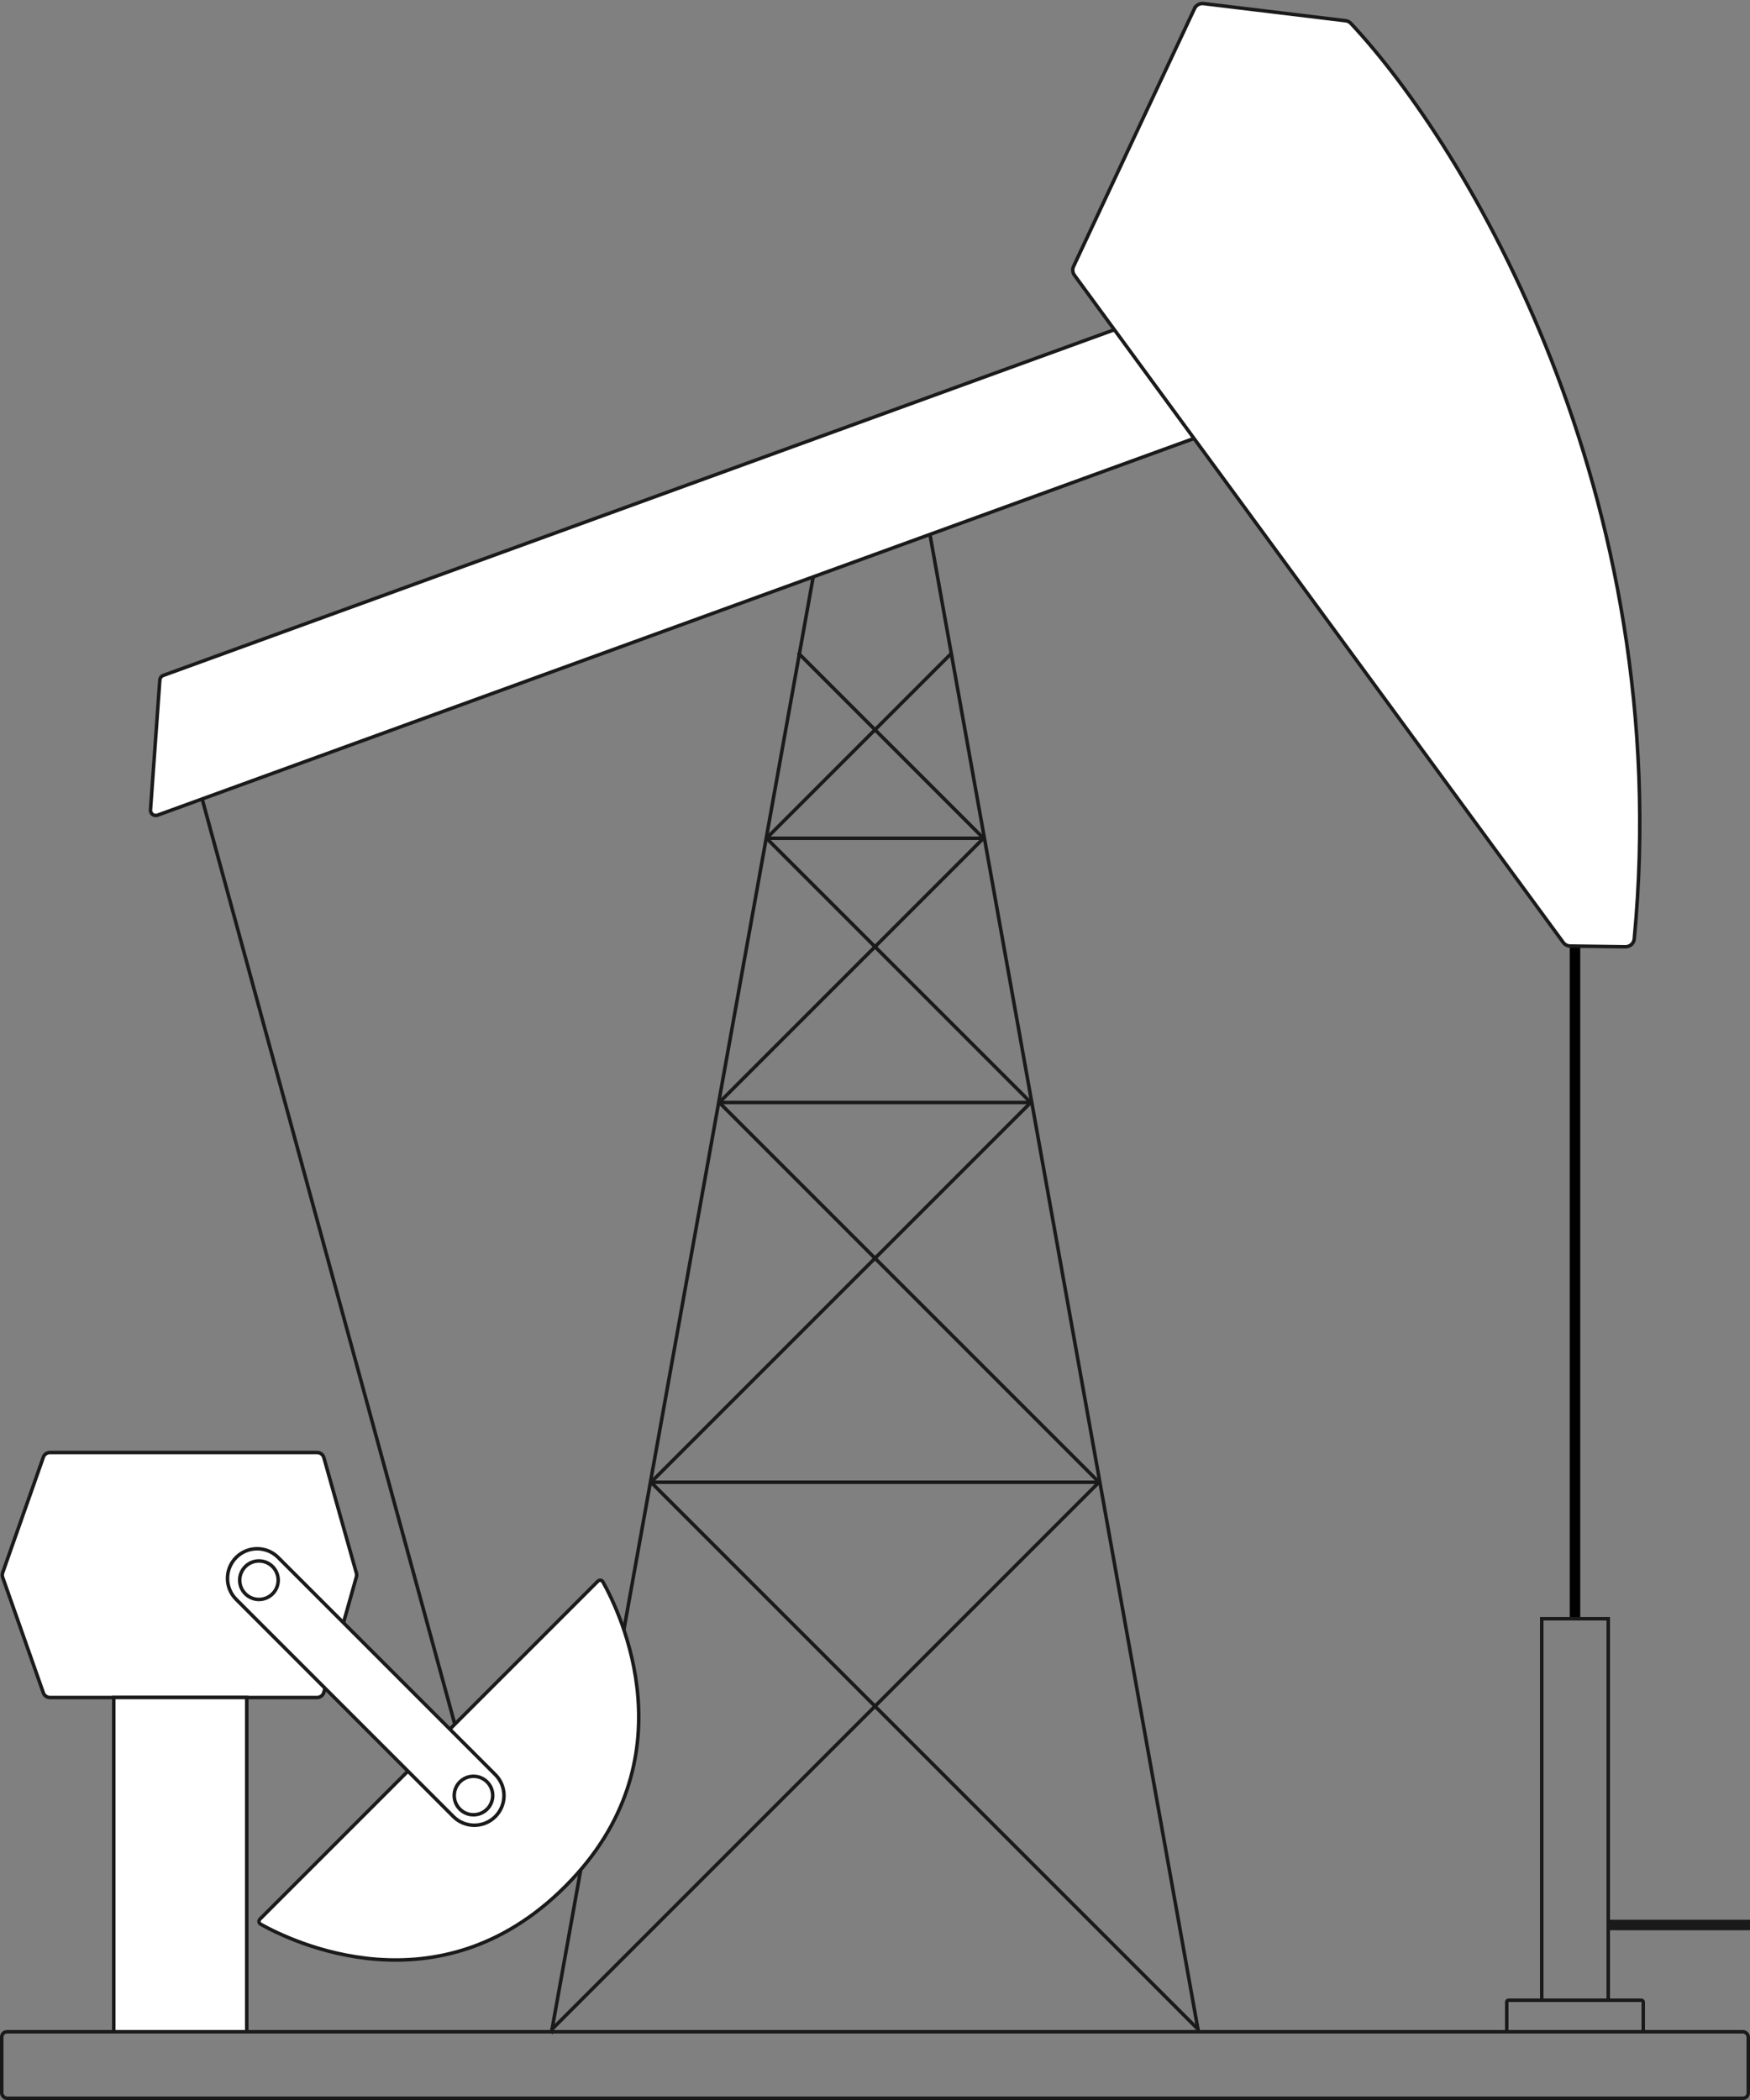 <svg xmlns="http://www.w3.org/2000/svg" xmlns:tb="https://thingsboard.io/svg" width="1000" height="1200" fill="none" version="1.1" viewBox="0 0 1000 1200"><rect x="0" y="0" width="1000" height="1200" fill="#808080" stroke="none"/>
<rect x="1" y="1161" width="998" height="38" rx="3" stroke="#1A1A1A" stroke-width="2"/><path d="m315.2 1161 151.18-840.74 63.841-21.443 154.58 862.18h-369.61z" stroke="#1A1A1A" stroke-width="2"/><path d="m900 541v384" stroke="#000" stroke-width="6"/><path d="m315 1160 313-313" stroke="#1A1A1A" stroke-width="2"/><path d="m685 1160-313-313" stroke="#1A1A1A" stroke-width="2"/><path d="m628 847-217-217" stroke="#1A1A1A" stroke-width="2"/><path d="m589 630-151-151" stroke="#1A1A1A" stroke-width="2"/><path d="m562 479-106-106" stroke="#1A1A1A" stroke-width="2"/><path d="m438 479 106-106" stroke="#1A1A1A" stroke-width="2"/><path d="m411 630 151-151" stroke="#1A1A1A" stroke-width="2"/><path d="m372 847 217-217" stroke="#1A1A1A" stroke-width="2"/><path d="m372 847h256" stroke="#1A1A1A" stroke-width="2"/><path d="m410 630h180" stroke="#1A1A1A" stroke-width="2"/><path d="m438 479h124" stroke="#1A1A1A" stroke-width="2"/><path d="m114 451 154 564" stroke="#1A1A1A" stroke-width="2"/><rect x="861" y="1143" width="78" height="18" rx="1" stroke="#1A1A1A" stroke-width="2"/><rect x="881" y="925" width="38" height="218" stroke="#1A1A1A" stroke-width="2"/><path d="m920 1100h80" stroke="#1A1A1A" stroke-width="6"/><g fill="#fff" stroke="#1A1A1A" stroke-width="2" tb:tag="background">
  <path d="m91.339 388.56c0.085-1.178 0.854-2.197 1.966-2.601l563.4-204.78c1.558-0.567 3.28 0.236 3.847 1.791l0.939-0.343-0.939 0.343 23.263 63.828c0.566 1.553-0.235 3.272-1.793 3.839l-592 215.18c-2.046 0.744-4.176-0.866-4.02-3.029l5.33-74.221z"/>
  <path d="m682.58 4.872-69.104 147.33c-0.776 1.654-0.587 3.599 0.493 5.073l279.32 381.28c0.926 1.265 2.393 2.021 3.961 2.041l31.595 0.409c2.586 0.033 4.775-1.947 5.019-4.523 24.171-254.85-96.897-453.81-161.98-523.16-0.794-0.846-1.821-1.337-2.973-1.476l-81.21-9.803c-2.138-0.258-4.201 0.885-5.116 2.836z"/>
  <path d="m341.58 903.6c0.934-0.934 2.338-0.737 2.922 0.302 4.821 8.575 17.591 33.981 20.073 66.303 2.478 32.286-5.299 71.486-41.597 107.78-36.297 36.3-75.496 44.08-107.78 41.6-32.322-2.48-57.728-15.25-66.303-20.07-1.039-0.59-1.236-1.99-0.302-2.93l192.98-192.98z"/>
  <path d="m24.767 832.67c0.564-1.6 2.076-2.671 3.773-2.671h152.67c1.791 0 3.364 1.191 3.85 2.915l18.592 66c0.199 0.71 0.199 1.46 0 2.17l-18.592 66c-0.486 1.724-2.059 2.915-3.85 2.915h-152.67c-1.697 0-3.209-1.071-3.773-2.671l-23.239-66c-0.303-0.86-0.303-1.798 0-2.658l23.239-66z"/>
  <rect x="65" y="970" width="76" height="191"/>
  <path d="m134.96 889.96c6.62-6.619 17.351-6.619 23.97 0l124.1 124.11c6.619 6.61 6.619 17.35 0 23.97-6.62 6.61-17.351 6.61-23.97 0l-124.1-124.11c-6.619-6.619-6.619-17.35 0-23.97z"/>
 </g><path d="m278.34 1033.8c-4.296 4.29-11.261 4.29-15.557 0-4.295-4.3-4.295-11.26 0-15.56 4.296-4.29 11.261-4.29 15.557 0 4.296 4.3 4.296 11.26 0 15.56z" stroke="#1A1A1A" stroke-width="2"/><path d="m155.75 910.75c-4.296 4.296-11.261 4.296-15.556 0-4.296-4.296-4.296-11.261 0-15.556 4.295-4.296 11.26-4.296 15.556 0 4.296 4.295 4.296 11.26 0 15.556z" stroke="#1A1A1A" stroke-width="2"/><path d="m336.32 0s-336.32 0-336.32 201v985.08c0 7.954 8.954 13.921 20 13.921h960c11.045 0 20-5.968 20-13.921v-985.08c0-201-330.35-201-330.35-201h-169.65zm335.35 243.6c-6.444 0-11.666 3.761-11.666 8.4v901.2c0 4.639 5.223 8.4 11.666 8.4h73.33c6.444 0 11.666-3.761 11.666-8.4v-901.2c0-4.639-5.223-8.4-11.666-8.4z" fill="#000" fill-opacity="0" style="stroke-width:2.236" tb:tag="clickArea"/><g transform="translate(0,1116)" fill="#d12730" style="display: none;" tb:tag="critical">
  <rect width="84" height="84" rx="4" fill="#fff" style=""/>
  <rect width="84" height="84" rx="4" style=""/>
  <rect x="2" y="2" width="80" height="80" rx="2" stroke="#000" stroke-opacity=".87" stroke-width="4" style=""/>
  <path d="m44.559 27.562-0.469 20.059h-4.023l-0.488-20.059zm-5.117 26.211c0-0.716 0.234-1.315 0.703-1.797 0.482-0.495 1.146-0.742 1.992-0.742 0.833 0 1.491 0.247 1.973 0.742 0.482 0.482 0.723 1.081 0.723 1.797 0 0.69-0.241 1.283-0.723 1.777-0.482 0.482-1.139 0.723-1.973 0.723-0.846 0-1.51-0.241-1.992-0.723-0.469-0.495-0.703-1.087-0.703-1.777z" fill="#000" fill-opacity=".87" style=""/>
 </g><g transform="translate(0 1116)" fill="#faa405" style="display: none;" tb:tag="warning">
  <path d="m38.422 7.155c1.474-2.948 5.681-2.948 7.155 0l35.528 71.056c1.33 2.66-0.604 5.789-3.578 5.789h-71.056c-2.974 0-4.907-3.129-3.578-5.789z" fill="#fff" style=""/>
  <path d="m38.422 7.155c1.474-2.948 5.681-2.948 7.155 0l35.528 71.056c1.33 2.66-0.604 5.789-3.578 5.789h-71.056c-2.974 0-4.907-3.129-3.578-5.789z" style=""/>
  <path d="m40.211 8.05c0.737-1.474 2.841-1.474 3.578-1e-5l35.528 71.056c0.665 1.33-0.302 2.894-1.789 2.894h-71.056c-1.487 0-2.454-1.565-1.789-2.894z" stroke="#000" stroke-opacity=".87" stroke-width="4" style=""/>
  <path d="m44.559 37.562-0.469 20.059h-4.023l-0.488-20.059zm-5.117 26.211c0-0.716 0.234-1.315 0.703-1.797 0.482-0.495 1.146-0.742 1.992-0.742 0.833 0 1.491 0.247 1.973 0.742 0.482 0.482 0.723 1.081 0.723 1.797 0 0.69-0.241 1.283-0.723 1.777-0.482 0.482-1.139 0.723-1.973 0.723-0.846 0-1.51-0.241-1.992-0.723-0.469-0.495-0.703-1.087-0.703-1.777z" fill="#000" fill-opacity=".87" style=""/>
 </g>
</svg>